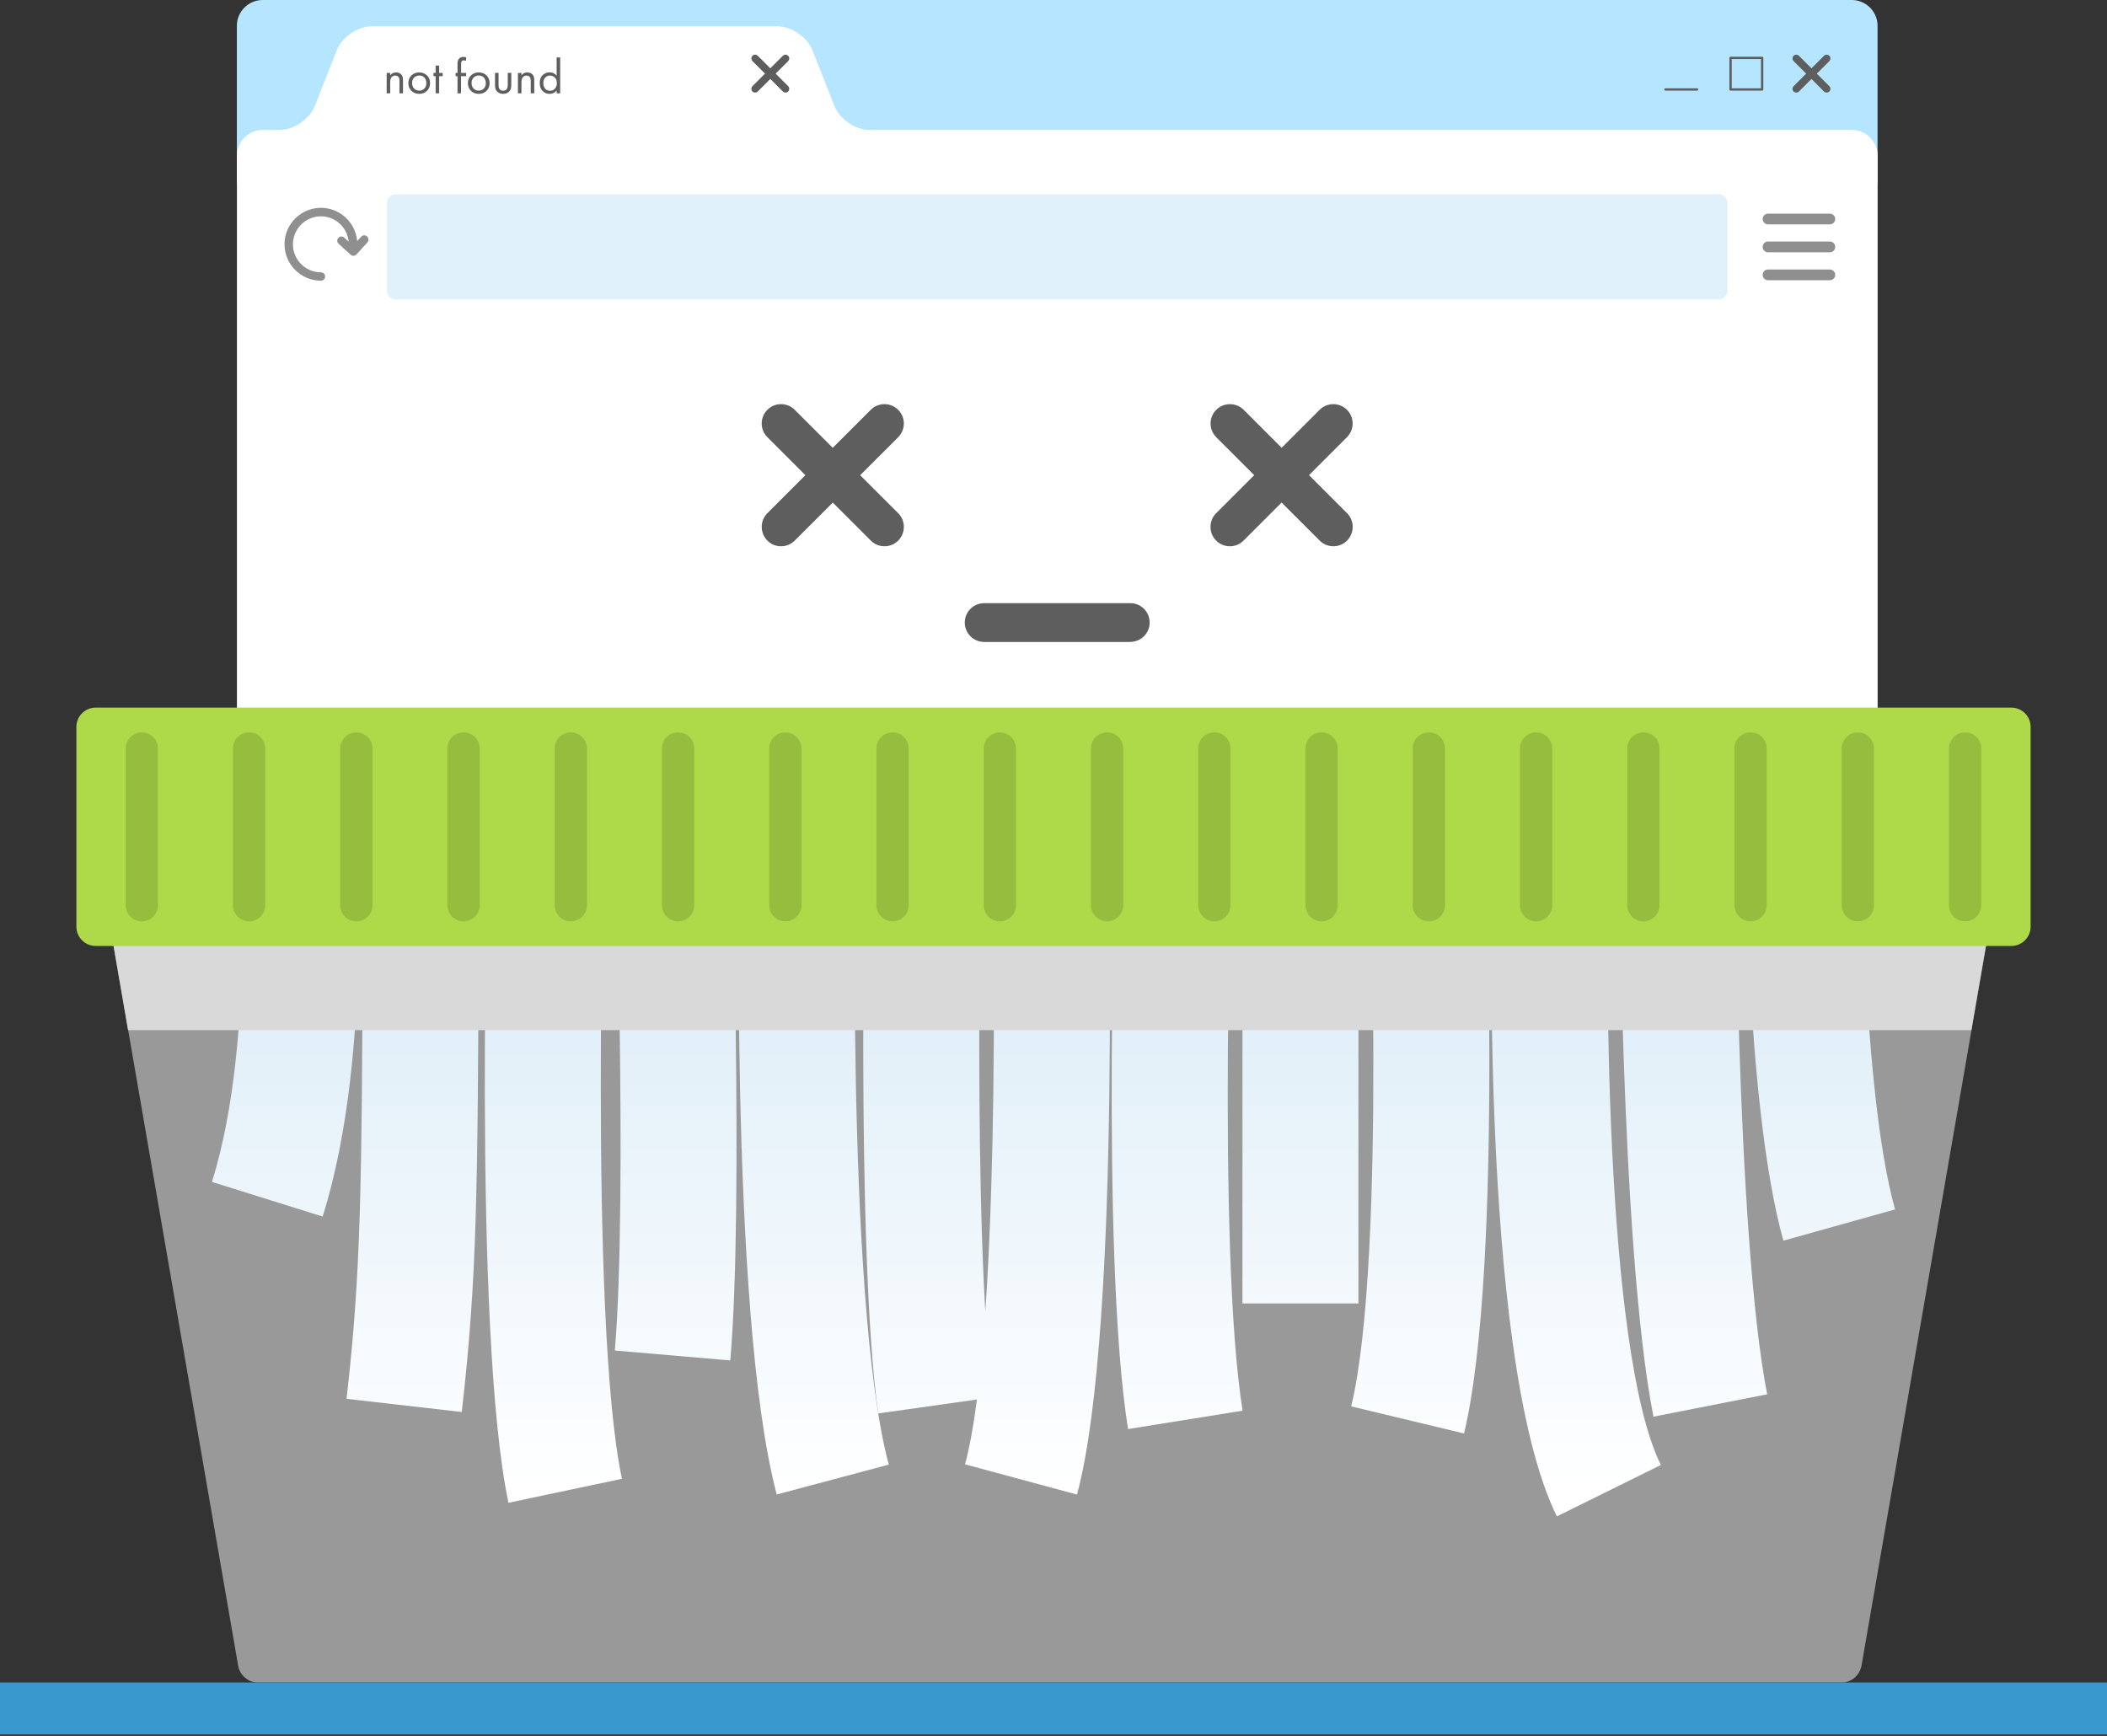 <svg width="909" height="749" viewBox="0 0 909 749" fill="none" xmlns="http://www.w3.org/2000/svg">
<rect x="0" y="0" width="909" height="749" fill="#333333" stroke="none"/>
<path d="M798.896 0H113.303C107.184 0 102.184 5 102.184 11.119V79.2H810.015V11.119C810.015 5 805.015 0 798.896 0Z" fill="#B5E5FF"/>
<path d="M139.175 524.895L91.438 509.956C111.191 446.875 102.836 352.052 102.774 351.09L152.592 346.524C152.996 350.81 161.972 452.186 139.206 524.926L139.175 524.895Z" fill="url(#paint0_linear_2033_726)"/>
<path d="M199.212 609.22L149.518 603.536C155.854 548.003 156.04 511.353 156.537 402.585C156.63 386.31 156.692 368.451 156.816 348.698L206.852 348.977C206.728 368.731 206.666 386.559 206.573 402.833C206.045 513.651 205.889 550.984 199.212 609.251V609.22Z" fill="url(#paint1_linear_2033_726)"/>
<path d="M219.369 648.385C203.622 573.999 210.704 357.177 210.983 347.983L260.988 349.661C260.926 351.866 253.814 569.557 268.318 638.042L219.369 648.385Z" fill="url(#paint2_linear_2033_726)"/>
<path d="M315.093 586.981L265.244 582.695C270.834 517.565 265.244 351.338 265.15 349.66L315.155 347.952C315.404 354.909 320.932 518.869 315.062 586.981H315.093Z" fill="url(#paint3_linear_2033_726)"/>
<path d="M335.095 644.782C314.193 566.234 319.1 357.052 319.317 348.201L369.322 349.443C369.26 351.555 364.322 560.271 383.423 631.923L335.064 644.813L335.095 644.782Z" fill="url(#paint4_linear_2033_726)"/>
<path d="M378.888 609.872C368.98 539.834 373.329 355.996 373.515 348.201L423.52 349.412C423.489 351.276 419.109 536.914 428.427 602.852L378.888 609.841V609.872Z" fill="url(#paint5_linear_2033_726)"/>
<path d="M464.64 644.844L416.344 631.799C430.941 577.726 429.482 409.697 427.68 349.536L477.685 348.045C477.965 357.177 484.145 572.601 464.64 644.844Z" fill="url(#paint6_linear_2033_726)"/>
<path d="M486.663 616.581C474.612 541.356 481.569 355.717 481.879 347.828L531.884 349.754C531.822 351.648 524.803 538.281 536.077 608.661L486.663 616.581Z" fill="url(#paint7_linear_2033_726)"/>
<path d="M586.05 348.822H536.014V562.383H586.05V348.822Z" fill="url(#paint8_linear_2033_726)"/>
<path d="M631.582 618.475L582.943 606.797C598.597 541.542 590.304 351.834 590.242 349.94L640.216 347.704C640.589 355.779 648.912 546.387 631.613 618.475H631.582Z" fill="url(#paint9_linear_2033_726)"/>
<path d="M671.68 654.286C637.205 584.621 643.541 371.961 644.379 347.921L694.384 349.661C692.241 411.437 692.055 582.602 716.529 632.079L671.68 654.255V654.286Z" fill="url(#paint10_linear_2033_726)"/>
<path d="M713.329 611.207C698.7 536.728 698.514 356.462 698.514 348.822H748.55C748.55 350.654 748.705 531.821 762.402 601.579L713.298 611.238L713.329 611.207Z" fill="url(#paint11_linear_2033_726)"/>
<path d="M769.391 535.299C752.899 476.381 752.713 354.009 752.713 348.822H802.749C802.749 350.033 802.935 469.517 817.564 521.82L769.391 535.299Z" fill="url(#paint12_linear_2033_726)"/>
<path d="M375.16 56.061C369.042 56.061 362.209 51.402 359.972 45.718L350.499 21.678C348.263 15.995 341.43 11.336 335.312 11.336H160.481C154.363 11.336 147.53 15.995 145.293 21.678L135.821 45.718C133.584 51.402 126.751 56.061 120.633 56.061H113.334C107.215 56.061 102.215 61.061 102.215 67.18V380.346C102.215 386.465 107.215 391.465 113.334 391.465H798.927C805.046 391.465 810.047 386.465 810.047 380.346V67.18C810.047 61.061 805.046 56.061 798.927 56.061H375.16Z" fill="url(#paint13_linear_2033_726)"/>
<path d="M166.818 40.252V31.462H168.34V32.487C168.961 31.68 169.8 31.245 170.856 31.245C171.974 31.245 172.813 31.648 173.372 32.456C173.713 32.953 173.869 33.729 173.869 34.816V40.252H172.347V34.847C172.347 34.133 172.223 33.574 171.943 33.232C171.632 32.798 171.136 32.611 170.514 32.611C169.893 32.611 169.334 32.829 168.961 33.294C168.527 33.791 168.34 34.568 168.34 35.655V40.252H166.818Z" fill="#5E5E5E"/>
<path d="M184.212 39.196C183.343 40.065 182.224 40.5 180.858 40.5C179.491 40.5 178.404 40.065 177.504 39.196C176.634 38.326 176.168 37.208 176.168 35.872C176.168 34.537 176.603 33.419 177.504 32.549C178.404 31.68 179.491 31.245 180.858 31.245C182.224 31.245 183.312 31.68 184.212 32.549C185.113 33.419 185.548 34.537 185.548 35.872C185.548 37.208 185.113 38.295 184.212 39.196ZM183.094 33.45C182.504 32.86 181.759 32.58 180.889 32.58C180.019 32.58 179.305 32.86 178.684 33.45C178.094 34.04 177.783 34.847 177.783 35.841C177.783 36.835 178.094 37.643 178.684 38.233C179.305 38.823 180.019 39.102 180.858 39.102C181.696 39.102 182.442 38.823 183.032 38.233C183.653 37.643 183.933 36.866 183.933 35.841C183.933 34.816 183.622 34.009 183.032 33.419L183.094 33.45Z" fill="#5E5E5E"/>
<path d="M190.981 32.86H189.46V40.252H187.938V32.86H187.006V31.462H187.938V28.294H189.46V31.462H190.981V32.86Z" fill="#5E5E5E"/>
<path d="M201.076 32.86H198.901V40.252H197.38V32.86H196.541V31.462H197.38V27.611C197.38 26.43 197.659 25.623 198.218 25.126C198.684 24.753 199.243 24.567 199.989 24.567C200.361 24.567 200.734 24.629 201.076 24.753V26.244C200.765 26.12 200.423 26.058 200.082 26.058C199.616 26.058 199.305 26.213 199.119 26.524C198.995 26.741 198.933 27.145 198.933 27.797V31.462H201.107V32.86H201.076Z" fill="#5E5E5E"/>
<path d="M209.898 39.196C209.028 40.065 207.91 40.5 206.543 40.5C205.177 40.5 204.09 40.065 203.189 39.196C202.319 38.326 201.854 37.208 201.854 35.872C201.854 34.537 202.288 33.419 203.189 32.549C204.09 31.68 205.177 31.245 206.543 31.245C207.91 31.245 208.997 31.68 209.898 32.549C210.798 33.419 211.233 34.537 211.233 35.872C211.233 37.208 210.798 38.295 209.898 39.196ZM208.749 33.45C208.158 32.86 207.413 32.58 206.543 32.58C205.674 32.58 204.959 32.86 204.338 33.45C203.748 34.04 203.438 34.847 203.438 35.841C203.438 36.835 203.748 37.643 204.338 38.233C204.959 38.823 205.674 39.102 206.512 39.102C207.351 39.102 208.096 38.823 208.686 38.233C209.308 37.643 209.587 36.866 209.587 35.841C209.587 34.816 209.277 34.009 208.686 33.419L208.749 33.45Z" fill="#5E5E5E"/>
<path d="M215.084 31.431V36.556C215.084 37.457 215.209 38.078 215.519 38.45C215.861 38.916 216.389 39.134 217.072 39.134C217.755 39.134 218.252 38.916 218.625 38.45C218.905 38.078 219.06 37.457 219.06 36.556V31.431H220.582V36.742C220.582 37.922 220.302 38.823 219.774 39.382C219.091 40.128 218.19 40.5 217.072 40.5C215.954 40.5 215.084 40.128 214.37 39.382C213.842 38.792 213.562 37.922 213.562 36.742V31.431H215.084Z" fill="#5E5E5E"/>
<path d="M223.439 40.252V31.462H224.961V32.487C225.583 31.68 226.421 31.245 227.477 31.245C228.595 31.245 229.434 31.648 229.993 32.456C230.335 32.953 230.49 33.729 230.49 34.816V40.252H228.968V34.847C228.968 34.133 228.844 33.574 228.564 33.232C228.254 32.798 227.757 32.611 227.135 32.611C226.514 32.611 225.955 32.829 225.582 33.294C225.148 33.791 224.961 34.568 224.961 35.655V40.252H223.439Z" fill="#5E5E5E"/>
<path d="M240.148 32.705V24.785H241.67V40.252H240.148V39.01C239.372 40.004 238.378 40.501 237.136 40.501C235.893 40.501 234.931 40.097 234.092 39.258C233.253 38.451 232.85 37.301 232.85 35.811C232.85 34.32 233.253 33.233 234.092 32.425C234.931 31.618 235.924 31.214 237.136 31.214C238.409 31.214 239.403 31.711 240.148 32.674V32.705ZM237.291 32.58C236.483 32.58 235.8 32.86 235.241 33.45C234.682 34.04 234.403 34.817 234.403 35.842C234.403 36.867 234.651 37.612 235.179 38.233C235.707 38.854 236.39 39.165 237.291 39.165C238.192 39.165 238.906 38.854 239.434 38.202C239.962 37.55 240.242 36.773 240.242 35.873C240.242 34.817 239.931 34.009 239.341 33.45C238.751 32.891 238.068 32.611 237.291 32.611V32.58Z" fill="#5E5E5E"/>
<path d="M326.926 39.476C326.305 40.097 325.28 40.097 324.628 39.476C324.007 38.854 324.007 37.83 324.628 37.177L337.735 24.07C338.356 23.449 339.381 23.449 340.033 24.07C340.654 24.692 340.654 25.716 340.033 26.369L326.926 39.476Z" fill="#5E5E5E"/>
<path d="M324.628 26.369C324.007 25.748 324.007 24.723 324.628 24.07C325.249 23.449 326.274 23.449 326.926 24.07L340.033 37.177C340.654 37.798 340.654 38.823 340.033 39.476C339.412 40.097 338.387 40.097 337.735 39.476L324.628 26.369Z" fill="#5E5E5E"/>
<path d="M776.1 39.476C775.479 40.097 774.454 40.097 773.802 39.476C773.181 38.854 773.181 37.83 773.802 37.177L786.909 24.07C787.53 23.449 788.555 23.449 789.207 24.07C789.828 24.692 789.828 25.716 789.207 26.369L776.1 39.476Z" fill="#5E5E5E"/>
<path d="M773.802 26.369C773.181 25.748 773.181 24.723 773.802 24.07C774.423 23.449 775.448 23.449 776.1 24.07L789.207 37.177C789.859 37.798 789.828 38.823 789.207 39.476C788.586 40.097 787.561 40.097 786.909 39.476L773.802 26.369Z" fill="#5E5E5E"/>
<path d="M170.731 83.828H741.468C743.549 83.828 745.258 85.536 745.258 87.617V125.416C745.258 127.497 743.549 129.205 741.468 129.205H170.731C168.65 129.205 166.941 127.497 166.941 125.416V87.617C166.941 85.536 168.65 83.828 170.731 83.828Z" fill="#E0F1FC"/>
<path d="M760.229 24.972H746.594V38.606H760.229V24.972Z" stroke="#5E5E5E" stroke-linecap="round" stroke-linejoin="round"/>
<path d="M732.15 38.606H718.516" stroke="#5E5E5E" stroke-linecap="round" stroke-linejoin="round"/>
<path d="M331.057 188.621C327.796 185.36 327.796 180.08 331.057 176.818C334.318 173.557 339.598 173.557 342.86 176.818L387.491 221.419C390.752 224.68 390.752 229.96 387.491 233.252C384.23 236.514 378.95 236.514 375.689 233.252L331.088 188.652L331.057 188.621Z" fill="#5E5E5E"/>
<path d="M387.491 188.621C390.752 185.36 390.752 180.08 387.491 176.818C384.199 173.557 378.95 173.557 375.658 176.818L331.057 221.419C327.796 224.68 327.827 229.96 331.057 233.252C334.318 236.514 339.598 236.514 342.86 233.252L387.491 188.652V188.621Z" fill="#5E5E5E"/>
<path d="M524.71 188.621C521.448 185.36 521.448 180.08 524.71 176.818C528.002 173.557 533.251 173.557 536.543 176.818L581.144 221.419C584.405 224.68 584.374 229.96 581.144 233.252C577.882 236.514 572.602 236.514 569.341 233.252L524.71 188.652V188.621Z" fill="#5E5E5E"/>
<path d="M581.112 188.621C584.373 185.36 584.373 180.08 581.112 176.818C577.851 173.557 572.571 173.557 569.31 176.818L524.678 221.419C521.417 224.68 521.417 229.96 524.678 233.252C527.939 236.514 533.22 236.514 536.481 233.252L581.081 188.652L581.112 188.621Z" fill="#5E5E5E"/>
<path d="M487.625 276.952C492.253 276.952 495.98 273.225 495.98 268.597C495.98 263.969 492.253 260.242 487.656 260.242H424.576C419.948 260.242 416.221 264 416.221 268.628C416.221 273.225 419.948 276.952 424.576 276.983H487.656L487.625 276.952Z" fill="#5E5E5E"/>
<path d="M791.753 94.481C791.753 95.754 790.728 96.81 789.423 96.81H762.775C761.501 96.81 760.445 95.785 760.445 94.481C760.445 93.208 761.47 92.183 762.775 92.183H789.423C790.697 92.183 791.753 93.208 791.753 94.481Z" fill="#8F8F8F"/>
<path d="M791.753 106.533C791.753 107.806 790.728 108.862 789.423 108.862H762.775C761.501 108.862 760.445 107.837 760.445 106.533C760.445 105.259 761.47 104.203 762.775 104.203H789.423C790.697 104.203 791.753 105.228 791.753 106.533Z" fill="#8F8F8F"/>
<path d="M791.753 118.583C791.753 119.856 790.728 120.912 789.423 120.912H762.775C761.501 120.912 760.445 119.887 760.445 118.583C760.445 117.309 761.47 116.284 762.775 116.284H789.423C790.697 116.284 791.753 117.309 791.753 118.583Z" fill="#8F8F8F"/>
<path d="M158.369 101.997C157.623 101.345 156.474 101.376 155.822 102.122L154.083 104.016C153.399 96.003 146.659 89.667 138.46 89.667C129.795 89.667 122.744 96.717 122.744 105.383C122.744 114.048 129.795 121.099 138.46 121.099C139.454 121.099 140.261 120.291 140.261 119.297C140.261 118.303 139.454 117.496 138.46 117.496C131.782 117.496 126.378 112.06 126.378 105.414C126.378 98.767 131.813 93.332 138.46 93.332C144.703 93.332 149.827 98.115 150.418 104.234L148.523 102.525C147.778 101.842 146.628 101.904 145.976 102.65C145.293 103.395 145.355 104.513 146.1 105.196L151.256 109.886C151.598 110.197 152.033 110.352 152.467 110.352C152.467 110.352 152.53 110.352 152.561 110.352C153.027 110.352 153.492 110.104 153.803 109.762L158.493 104.606C159.176 103.861 159.114 102.712 158.369 102.059V101.997Z" fill="#8F8F8F"/>
<path opacity="0.5" d="M803.027 718.857C802.344 722.77 798.648 725.938 794.734 725.938H111.066C107.184 725.938 103.457 722.77 102.774 718.857L44.942 384.632C44.01 379.228 46.992 374.818 51.589 374.818H854.243C858.84 374.818 861.821 379.228 860.89 384.632L803.058 718.888L803.027 718.857Z" fill="white"/>
<g style="mix-blend-mode:multiply">
<path d="M854.212 374.818H51.557C46.961 374.818 43.979 379.228 44.911 384.632L55.253 444.452H850.485L860.827 384.632C861.759 379.228 858.777 374.818 854.181 374.818H854.212Z" fill="#D9D9D9"/>
</g>
<path d="M867.722 305.309H41.277C36.68 305.309 32.953 309.035 32.953 313.632V399.821C32.953 404.418 36.68 408.145 41.277 408.145H867.722C872.32 408.145 876.046 404.418 876.046 399.821V313.632C876.046 309.035 872.32 305.309 867.722 305.309Z" fill="#AED948"/>
<path d="M68.143 390.565C68.143 394.416 65.037 397.522 61.186 397.522C57.334 397.522 54.228 394.416 54.228 390.565V322.95C54.228 319.099 57.334 315.993 61.186 315.993C65.037 315.993 68.143 319.099 68.143 322.95V390.565Z" fill="#97BD3F"/>
<path d="M114.42 390.565C114.42 394.416 111.314 397.522 107.463 397.522C103.612 397.522 100.506 394.416 100.506 390.565V322.95C100.506 319.099 103.612 315.993 107.463 315.993C111.314 315.993 114.42 319.099 114.42 322.95V390.565Z" fill="#97BD3F"/>
<path d="M160.698 390.565C160.698 394.416 157.592 397.522 153.74 397.522C149.889 397.522 146.783 394.416 146.783 390.565V322.95C146.783 319.099 149.889 315.993 153.74 315.993C157.592 315.993 160.698 319.099 160.698 322.95V390.565Z" fill="#97BD3F"/>
<path d="M206.946 390.565C206.946 394.416 203.84 397.522 199.988 397.522C196.137 397.522 193.031 394.416 193.031 390.565V322.95C193.031 319.099 196.137 315.993 199.988 315.993C203.84 315.993 206.946 319.099 206.946 322.95V390.565Z" fill="#97BD3F"/>
<path d="M253.223 390.565C253.223 394.416 250.117 397.522 246.266 397.522C242.414 397.522 239.309 394.416 239.309 390.565V322.95C239.309 319.099 242.414 315.993 246.266 315.993C250.117 315.993 253.223 319.099 253.223 322.95V390.565Z" fill="#97BD3F"/>
<path d="M299.5 390.565C299.5 394.416 296.394 397.522 292.543 397.522C288.692 397.522 285.586 394.416 285.586 390.565V322.95C285.586 319.099 288.692 315.993 292.543 315.993C296.394 315.993 299.5 319.099 299.5 322.95V390.565Z" fill="#97BD3F"/>
<path d="M345.778 390.565C345.778 394.416 342.672 397.522 338.82 397.522C334.969 397.522 331.863 394.416 331.863 390.565V322.95C331.863 319.099 334.969 315.993 338.82 315.993C342.672 315.993 345.778 319.099 345.778 322.95V390.565Z" fill="#97BD3F"/>
<path d="M392.026 390.565C392.026 394.416 388.92 397.522 385.069 397.522C381.217 397.522 378.111 394.416 378.111 390.565V322.95C378.111 319.099 381.217 315.993 385.069 315.993C388.92 315.993 392.026 319.099 392.026 322.95V390.565Z" fill="#97BD3F"/>
<path d="M438.303 390.565C438.303 394.416 435.197 397.522 431.346 397.522C427.495 397.522 424.389 394.416 424.389 390.565V322.95C424.389 319.099 427.495 315.993 431.346 315.993C435.197 315.993 438.303 319.099 438.303 322.95V390.565Z" fill="#97BD3F"/>
<path d="M484.58 390.565C484.58 394.416 481.475 397.522 477.623 397.522C473.772 397.522 470.666 394.416 470.666 390.565V322.95C470.666 319.099 473.772 315.993 477.623 315.993C481.475 315.993 484.58 319.099 484.58 322.95V390.565Z" fill="#97BD3F"/>
<path d="M530.858 390.565C530.858 394.416 527.752 397.522 523.901 397.522C520.049 397.522 516.943 394.416 516.943 390.565V322.95C516.943 319.099 520.049 315.993 523.901 315.993C527.752 315.993 530.858 319.099 530.858 322.95V390.565Z" fill="#97BD3F"/>
<path d="M577.104 390.565C577.104 394.416 573.998 397.522 570.147 397.522C566.295 397.522 563.189 394.416 563.189 390.565V322.95C563.189 319.099 566.295 315.993 570.147 315.993C573.998 315.993 577.104 319.099 577.104 322.95V390.565Z" fill="#97BD3F"/>
<path d="M623.383 390.565C623.383 394.416 620.277 397.522 616.426 397.522C612.575 397.522 609.469 394.416 609.469 390.565V322.95C609.469 319.099 612.575 315.993 616.426 315.993C620.277 315.993 623.383 319.099 623.383 322.95V390.565Z" fill="#97BD3F"/>
<path d="M669.66 390.565C669.66 394.416 666.555 397.522 662.703 397.522C658.852 397.522 655.746 394.416 655.746 390.565V322.95C655.746 319.099 658.852 315.993 662.703 315.993C666.555 315.993 669.66 319.099 669.66 322.95V390.565Z" fill="#97BD3F"/>
<path d="M715.938 390.565C715.938 394.416 712.832 397.522 708.981 397.522C705.129 397.522 702.023 394.416 702.023 390.565V322.95C702.023 319.099 705.129 315.993 708.981 315.993C712.832 315.993 715.938 319.099 715.938 322.95V390.565Z" fill="#97BD3F"/>
<path d="M762.184 390.565C762.184 394.416 759.078 397.522 755.227 397.522C751.375 397.522 748.27 394.416 748.27 390.565V322.95C748.27 319.099 751.375 315.993 755.227 315.993C759.078 315.993 762.184 319.099 762.184 322.95V390.565Z" fill="#97BD3F"/>
<path d="M808.461 390.565C808.461 394.416 805.355 397.522 801.504 397.522C797.653 397.522 794.547 394.416 794.547 390.565V322.95C794.547 319.099 797.653 315.993 801.504 315.993C805.355 315.993 808.461 319.099 808.461 322.95V390.565Z" fill="#97BD3F"/>
<path d="M854.741 390.565C854.741 394.416 851.635 397.522 847.783 397.522C843.932 397.522 840.826 394.416 840.826 390.565V322.95C840.826 319.099 843.932 315.993 847.783 315.993C851.635 315.993 854.741 319.099 854.741 322.95V390.565Z" fill="#97BD3F"/>
<path d="M909 725.938H0V748.332H909V725.938Z" fill="#3899CF"/>
<defs>
<linearGradient id="paint0_linear_2033_726" x1="123.024" y1="645.279" x2="123.024" y2="413.145" gradientUnits="userSpaceOnUse">
<stop stop-color="white"/>
<stop offset="1" stop-color="#BBDBF0"/>
</linearGradient>
<linearGradient id="paint1_linear_2033_726" x1="178.185" y1="645.279" x2="178.185" y2="413.145" gradientUnits="userSpaceOnUse">
<stop stop-color="white"/>
<stop offset="1" stop-color="#BBDBF0"/>
</linearGradient>
<linearGradient id="paint2_linear_2033_726" x1="238.75" y1="645.279" x2="238.75" y2="413.145" gradientUnits="userSpaceOnUse">
<stop stop-color="white"/>
<stop offset="1" stop-color="#BBDBF0"/>
</linearGradient>
<linearGradient id="paint3_linear_2033_726" x1="291.457" y1="645.279" x2="291.457" y2="413.145" gradientUnits="userSpaceOnUse">
<stop stop-color="white"/>
<stop offset="1" stop-color="#BBDBF0"/>
</linearGradient>
<linearGradient id="paint4_linear_2033_726" x1="351.06" y1="645.279" x2="351.06" y2="413.145" gradientUnits="userSpaceOnUse">
<stop stop-color="white"/>
<stop offset="1" stop-color="#BBDBF0"/>
</linearGradient>
<linearGradient id="paint5_linear_2033_726" x1="400.412" y1="645.279" x2="400.412" y2="413.145" gradientUnits="userSpaceOnUse">
<stop stop-color="white"/>
<stop offset="1" stop-color="#BBDBF0"/>
</linearGradient>
<linearGradient id="paint6_linear_2033_726" x1="447.589" y1="645.279" x2="447.589" y2="413.145" gradientUnits="userSpaceOnUse">
<stop stop-color="white"/>
<stop offset="1" stop-color="#BBDBF0"/>
</linearGradient>
<linearGradient id="paint7_linear_2033_726" x1="507.845" y1="645.279" x2="507.845" y2="413.145" gradientUnits="userSpaceOnUse">
<stop stop-color="white"/>
<stop offset="1" stop-color="#BBDBF0"/>
</linearGradient>
<linearGradient id="paint8_linear_2033_726" x1="561.047" y1="645.279" x2="561.047" y2="413.145" gradientUnits="userSpaceOnUse">
<stop stop-color="white"/>
<stop offset="1" stop-color="#BBDBF0"/>
</linearGradient>
<linearGradient id="paint9_linear_2033_726" x1="612.729" y1="645.279" x2="612.729" y2="413.145" gradientUnits="userSpaceOnUse">
<stop stop-color="white"/>
<stop offset="1" stop-color="#BBDBF0"/>
</linearGradient>
<linearGradient id="paint10_linear_2033_726" x1="679.973" y1="645.279" x2="679.973" y2="413.145" gradientUnits="userSpaceOnUse">
<stop stop-color="white"/>
<stop offset="1" stop-color="#BBDBF0"/>
</linearGradient>
<linearGradient id="paint11_linear_2033_726" x1="730.473" y1="645.279" x2="730.473" y2="413.145" gradientUnits="userSpaceOnUse">
<stop stop-color="white"/>
<stop offset="1" stop-color="#BBDBF0"/>
</linearGradient>
<linearGradient id="paint12_linear_2033_726" x1="785.138" y1="645.279" x2="785.138" y2="413.145" gradientUnits="userSpaceOnUse">
<stop stop-color="white"/>
<stop offset="1" stop-color="#BBDBF0"/>
</linearGradient>
<linearGradient id="paint13_linear_2033_726" x1="456.1" y1="320.092" x2="456.1" y2="384.446" gradientUnits="userSpaceOnUse">
<stop stop-color="white"/>
<stop offset="1" stop-color="#BBDBF0"/>
</linearGradient>
</defs>
</svg>
